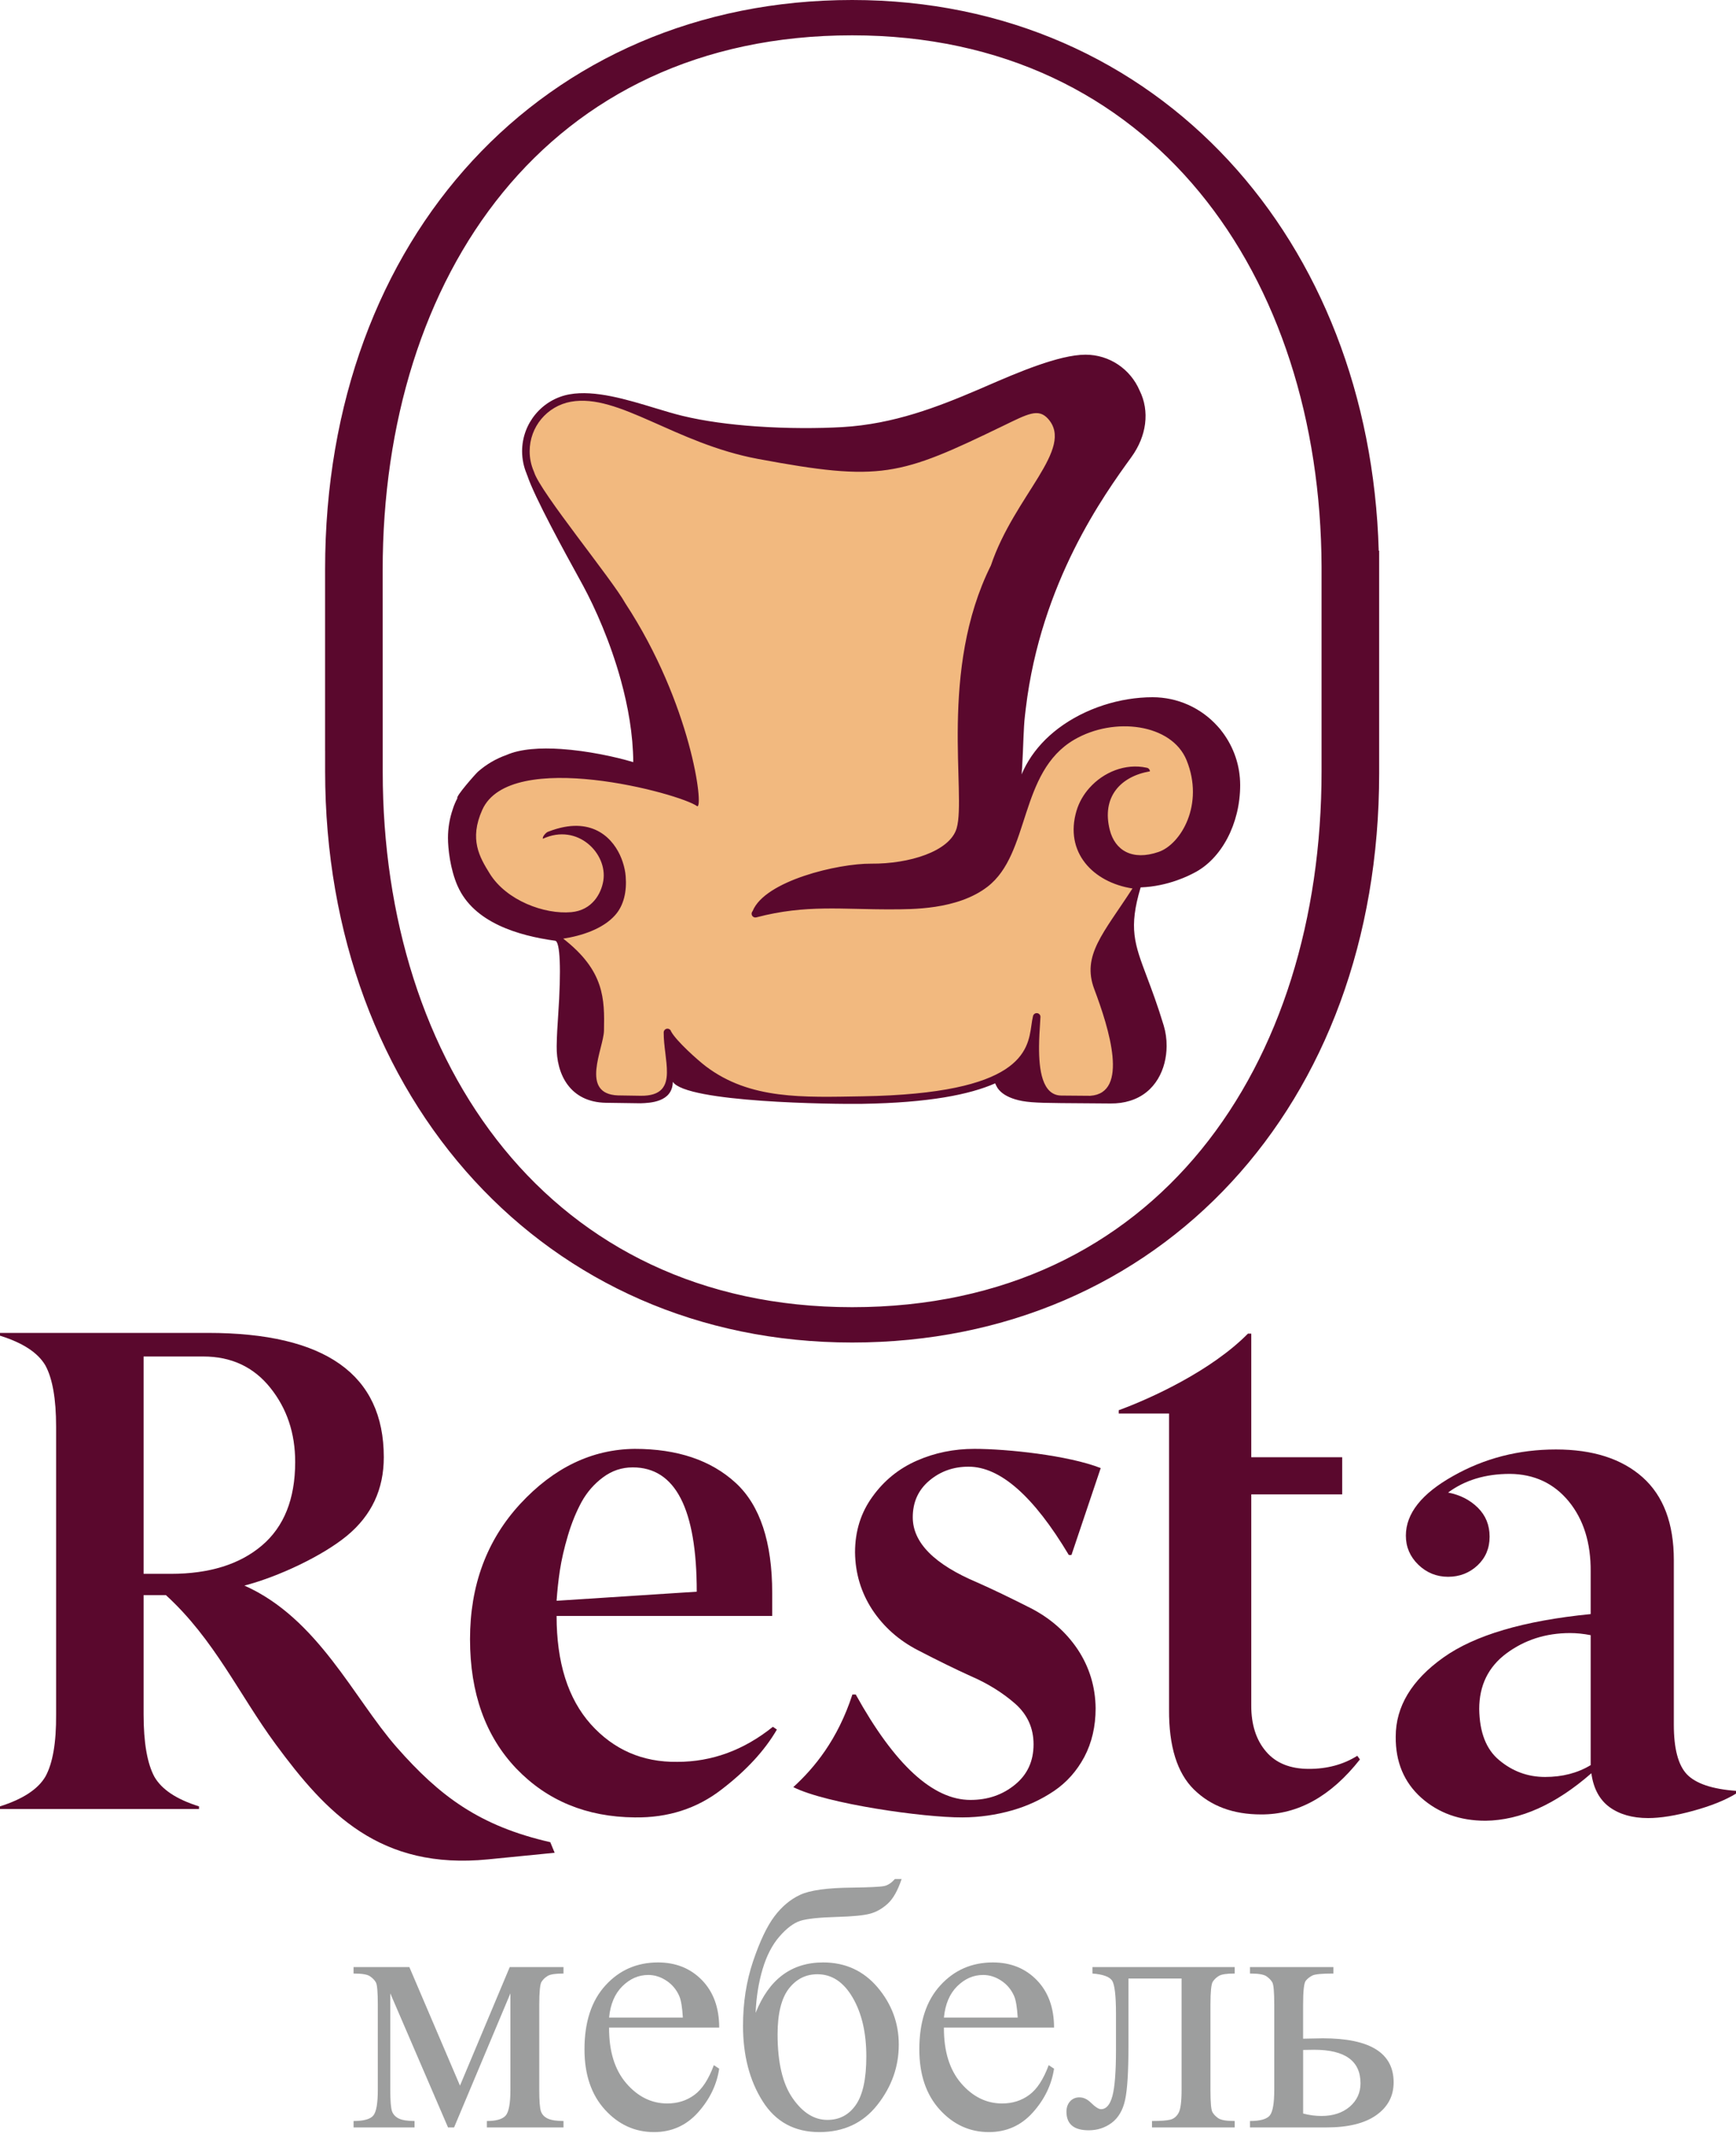 <svg width="60" height="74" viewBox="0 0 60 74" fill="none" xmlns="http://www.w3.org/2000/svg">
<g clip-path="url(#clip0_823_1818)">
<path d="M29.451 0C34.754 0 39.263 2.088 42.473 5.558C45.613 8.952 47.498 13.666 47.652 19.032H47.667V26.724C47.667 32.481 45.775 37.376 42.569 40.846C39.33 44.354 34.759 46.397 29.452 46.397C24.131 46.397 19.609 44.295 16.396 40.803C13.137 37.261 11.237 32.294 11.237 26.652V25.948H11.236V19.673C11.236 13.915 13.128 9.02 16.333 5.55C19.573 2.042 24.144 0 29.451 0V0ZM29.451 1.221C18.898 1.221 13.226 9.537 13.226 19.701L13.228 26.68C13.228 36.743 18.991 45.176 29.452 45.176C40.005 45.176 45.676 36.82 45.676 26.656L45.676 19.577C45.634 9.551 39.867 1.221 29.451 1.221Z" fill="#5A082D"/>
<path fill-rule="evenodd" clip-rule="evenodd" d="M18.982 28.87C20.785 28.282 21.772 30.076 20.977 31.172C20.212 32.227 18.409 32.228 17.313 31.719C16.317 31.256 15.613 30.049 15.613 28.959C15.613 28.625 15.669 28.305 15.772 28.008C15.809 27.886 15.86 27.766 15.922 27.649C16.258 26.982 16.843 26.462 17.553 26.213C18.652 25.724 20.969 26.175 22.016 26.516C22.053 24.095 20.991 21.522 20.27 20.184C20.032 19.743 18.588 17.171 18.337 16.358C18.332 16.359 18.33 16.352 18.329 16.341C18.231 16.112 18.176 15.861 18.176 15.596C18.176 14.677 18.836 13.913 19.706 13.756C20.837 13.552 22.429 14.223 23.541 14.495C25.311 14.928 27.675 14.974 29.125 14.89C30.927 14.785 32.459 14.183 33.852 13.59C34.786 13.192 36.509 12.388 37.518 12.388C38.306 12.388 38.982 12.869 39.27 13.555C39.585 14.18 39.531 14.988 38.993 15.729C38.059 17.017 35.851 20.069 35.325 24.465C35.167 25.785 34.915 28.548 33.686 29.787C32.912 30.567 32.236 30.758 30.084 30.739C28.717 30.727 26.68 30.937 26.108 31.578C28.242 31.018 29.526 31.051 30.913 31.042C31.958 31.036 34.904 30.672 35.192 27.753C35.413 25.523 37.789 24.226 39.836 24.226C40.689 24.226 41.456 24.597 41.986 25.186C42.043 25.247 42.096 25.311 42.146 25.38C42.514 25.868 42.732 26.476 42.732 27.135C42.732 30.326 37.984 31.272 37.696 28.502C37.607 27.647 38.088 26.722 39.614 26.662C37.666 26.228 35.626 29.347 39.3 30.624C38.701 32.623 39.322 32.918 40.096 35.481C40.401 36.488 40.003 38.018 38.38 38.006L36.682 37.992C35.556 37.983 35.788 35.954 35.831 35.144C35.618 35.971 36.112 37.915 29.803 38.018C27.41 38.057 23.717 38.114 23.069 35.682C23.057 36.635 23.671 38.022 22.14 37.999L20.946 37.981C19.59 37.961 19.661 36.664 19.711 35.612C19.767 34.441 19.988 33.316 19.233 32.335C20.47 32.234 21.902 31.347 21.397 29.825C21.18 29.17 20.502 28.267 18.983 28.87L18.982 28.87Z" fill="#F2B97F"/>
<path d="M19.123 28.694H19.124L19.12 28.681C19.82 28.447 20.345 28.53 20.729 28.754C21.114 28.979 21.351 29.344 21.48 29.673C21.493 29.704 21.506 29.742 21.52 29.784C21.578 29.959 21.613 30.127 21.625 30.285C21.667 30.802 21.564 31.287 21.26 31.628C20.834 32.108 20.094 32.343 19.466 32.439C20.893 33.548 20.898 34.525 20.875 35.619C20.861 36.237 20.027 37.809 21.361 37.857L22.141 37.869C22.872 37.88 23.044 37.528 23.05 37.073C23.054 36.864 23.024 36.625 22.995 36.387C22.966 36.151 22.938 35.916 22.939 35.693C22.934 35.631 22.974 35.572 23.035 35.555C23.105 35.537 23.177 35.578 23.195 35.648C23.375 35.979 24.125 36.647 24.393 36.85C25.925 38.011 27.759 37.921 29.801 37.888C35.309 37.798 35.522 36.315 35.648 35.433C35.664 35.322 35.678 35.219 35.702 35.123C35.713 35.058 35.771 35.01 35.838 35.014C35.91 35.017 35.965 35.079 35.961 35.151H35.96C35.956 35.226 35.952 35.297 35.947 35.373C35.932 35.602 35.914 35.882 35.912 36.164C35.906 36.965 36.019 37.857 36.682 37.862L37.68 37.87C39.033 37.785 38.333 35.545 37.821 34.186C37.379 33.014 38.142 32.25 39.141 30.705C37.78 30.496 36.78 29.456 37.207 28.019C37.294 27.727 37.451 27.455 37.658 27.225C38.139 26.689 38.889 26.372 39.629 26.532C39.692 26.54 39.741 26.592 39.744 26.657C38.732 26.831 38.067 27.539 38.357 28.684C38.534 29.382 39.127 29.76 40.045 29.442C40.815 29.176 41.631 27.799 41.011 26.274C40.498 25.012 38.508 24.759 37.13 25.562C35.206 26.683 35.619 29.501 34.129 30.646C33.08 31.453 31.485 31.422 30.827 31.427C29.091 31.435 27.863 31.253 26.151 31.701C26.108 31.716 26.058 31.708 26.021 31.675C25.967 31.627 25.963 31.544 26.011 31.49L26.011 31.491C26.431 30.436 28.976 29.838 30.108 29.848C31.423 29.859 32.832 29.426 33.065 28.622C33.401 27.465 32.441 23.165 34.247 19.543C35.06 17.125 37.156 15.503 36.22 14.47C35.886 14.101 35.517 14.307 34.677 14.714C31.088 16.452 30.449 16.654 26.197 15.86C23.32 15.323 21.384 13.586 19.729 13.884C19.321 13.958 18.963 14.175 18.707 14.482C18.457 14.783 18.306 15.172 18.306 15.596C18.306 15.719 18.318 15.837 18.342 15.95C18.365 16.064 18.4 16.174 18.445 16.279C18.448 16.285 18.45 16.291 18.452 16.298C18.456 16.305 18.459 16.312 18.461 16.319L18.458 16.32L18.458 16.32L18.461 16.32C18.674 17.01 21.163 20.033 21.609 20.844C23.895 24.328 24.33 27.94 24.096 27.863C23.517 27.426 17.63 25.832 16.667 27.991C16.212 29.009 16.573 29.622 16.929 30.195C17.506 31.122 18.817 31.607 19.744 31.524C20.471 31.458 20.78 30.879 20.852 30.439C21.006 29.5 19.964 28.433 18.763 28.987C18.737 28.92 18.867 28.775 18.934 28.748L18.982 28.87L18.934 28.748C18.99 28.726 19.049 28.705 19.109 28.684C19.112 28.683 19.116 28.682 19.119 28.681L19.123 28.694L19.123 28.694ZM15.815 30.619C15.559 30.034 15.483 29.327 15.483 28.959C15.483 28.788 15.497 28.619 15.525 28.454C15.552 28.288 15.594 28.126 15.648 27.968L15.649 27.965L15.651 27.958C15.67 27.897 15.692 27.837 15.717 27.778C15.743 27.716 15.775 27.646 15.808 27.588C15.729 27.542 16.443 26.737 16.515 26.674C16.801 26.421 17.136 26.222 17.503 26.093C17.984 25.879 18.678 25.837 19.401 25.886C20.305 25.947 21.259 26.151 21.887 26.339C21.881 25.385 21.707 24.41 21.457 23.503C21.094 22.186 20.569 21.012 20.156 20.246C20.127 20.192 20.073 20.094 20.003 19.966C19.559 19.159 18.462 17.165 18.222 16.424L18.218 16.419L18.218 16.419C18.214 16.411 18.21 16.402 18.208 16.394C18.206 16.388 18.204 16.381 18.203 16.375C18.153 16.257 18.114 16.132 18.087 16.003C18.06 15.87 18.045 15.734 18.045 15.596C18.045 15.109 18.219 14.662 18.508 14.315C18.801 13.962 19.213 13.712 19.683 13.628C20.555 13.47 21.667 13.807 22.644 14.104C22.977 14.204 23.294 14.301 23.571 14.368C24.344 14.557 25.234 14.672 26.111 14.734C27.223 14.813 28.313 14.806 29.118 14.76C30.007 14.708 30.83 14.533 31.604 14.298C32.385 14.06 33.111 13.764 33.801 13.469C33.855 13.447 33.994 13.386 34.148 13.319C35.128 12.895 36.597 12.258 37.518 12.258C37.932 12.258 38.318 12.382 38.639 12.596C38.968 12.815 39.23 13.128 39.387 13.496L39.39 13.504L39.391 13.504C39.561 13.847 39.628 14.24 39.576 14.648C39.527 15.031 39.372 15.428 39.097 15.806C38.633 16.447 37.852 17.526 37.122 18.99C36.394 20.452 35.715 22.299 35.454 24.481C35.443 24.574 35.434 24.654 35.424 24.735C35.319 25.64 35.416 27.269 35.001 28.451C34.769 29.109 34.425 29.636 34.001 30.064C33.959 30.107 33.173 30.568 33.857 30.012C34.47 29.54 34.956 28.823 35.063 27.74C35.17 26.662 35.759 25.796 36.572 25.178C37.498 24.476 38.715 24.096 39.836 24.096C40.272 24.096 40.688 24.189 41.064 24.357L41.064 24.356C41.068 24.358 41.072 24.36 41.076 24.362C41.46 24.536 41.802 24.787 42.08 25.096L42.08 25.096L42.083 25.099L42.087 25.104C42.116 25.135 42.144 25.166 42.169 25.197C42.195 25.228 42.222 25.263 42.249 25.302L42.25 25.302L42.252 25.304L42.252 25.304L42.254 25.307C42.447 25.565 42.601 25.855 42.706 26.168C42.808 26.472 42.863 26.797 42.863 27.135C42.863 28.463 42.22 29.69 41.254 30.175C41.134 30.235 40.405 30.632 39.423 30.668C39.004 32.073 39.207 32.613 39.639 33.759C39.806 34.203 40.007 34.734 40.221 35.443C40.288 35.664 40.323 35.908 40.321 36.157C40.318 36.547 40.224 36.949 40.02 37.287C39.814 37.63 39.496 37.909 39.047 38.045C38.85 38.106 38.628 38.138 38.38 38.136L36.681 38.123C35.753 38.115 35.403 38.09 35.077 37.989C34.486 37.806 34.43 37.495 34.395 37.44C33.517 37.828 32.104 38.111 29.806 38.148C28.794 38.165 23.714 38.101 23.254 37.387C23.243 38.087 22.478 38.118 22.138 38.129L20.945 38.112C19.702 38.093 19.225 37.128 19.24 36.155C19.245 35.8 19.267 35.439 19.292 35.085C19.401 33.496 19.359 32.535 19.188 32.512C17.936 32.339 16.376 31.895 15.816 30.619H15.815ZM18.337 16.358L18.39 16.342H18.389L18.337 16.358H18.337ZM18.402 16.338L18.403 16.338L18.402 16.338L18.401 16.338L18.402 16.338ZM18.415 16.334L18.416 16.334L18.415 16.334L18.414 16.334L18.415 16.334ZM18.336 16.353V16.353L18.351 16.345H18.351L18.336 16.353ZM18.353 16.344H18.353H18.353H18.353ZM18.363 16.338L18.364 16.338H18.364L18.363 16.338H18.363Z" fill="#5A082D"/>
<path d="M40.405 59.085V48.851H38.667V48.736C39.785 48.327 41.868 47.372 43.132 46.089H43.246V50.362H46.389V51.645H43.246V58.946C43.246 59.606 43.416 60.134 43.757 60.532C44.097 60.933 44.592 61.132 45.241 61.132C45.874 61.132 46.432 60.981 46.911 60.679L47.002 60.806C45.997 62.082 44.857 62.714 43.583 62.706C42.625 62.706 41.852 62.421 41.264 61.843C40.684 61.273 40.397 60.349 40.405 59.085H40.405Z" fill="#5A082D"/>
<path d="M33.541 62.205C34.139 62.205 34.649 62.03 35.077 61.68C35.508 61.331 35.722 60.866 35.722 60.282C35.722 59.725 35.512 59.26 35.096 58.887C34.661 58.505 34.147 58.183 33.541 57.921C33.039 57.694 32.437 57.4 31.733 57.035C31.068 56.693 30.541 56.224 30.149 55.632C29.762 55.04 29.56 54.376 29.552 53.649C29.552 52.917 29.754 52.274 30.157 51.721C30.557 51.165 31.068 50.752 31.685 50.481C32.306 50.207 32.971 50.072 33.68 50.072C34.796 50.072 36.923 50.295 38.043 50.736L37.032 53.74H36.941C35.725 51.706 34.57 50.688 33.474 50.688C32.947 50.688 32.496 50.851 32.116 51.173C31.736 51.495 31.547 51.916 31.547 52.437C31.547 53.315 32.294 54.066 33.786 54.694C34.297 54.92 34.91 55.215 35.631 55.58C36.307 55.93 36.85 56.407 37.253 57.011C37.653 57.619 37.859 58.295 37.867 59.038C37.867 59.666 37.736 60.226 37.479 60.715C37.218 61.204 36.869 61.597 36.43 61.895C35.987 62.193 35.5 62.42 34.962 62.571C34.424 62.722 33.858 62.807 33.264 62.809C31.919 62.815 28.561 62.338 27.418 61.762C28.145 61.099 28.952 60.124 29.461 58.561H29.576C30.921 60.989 32.243 62.205 33.541 62.205V62.205Z" fill="#5A082D"/>
<path d="M21.936 62.809C20.274 62.793 18.913 62.233 17.844 61.12C16.78 60.003 16.245 58.513 16.245 56.649C16.245 54.789 16.823 53.227 17.983 51.971C19.142 50.72 20.46 50.088 21.936 50.072C23.412 50.072 24.576 50.465 25.427 51.248C26.27 52.023 26.689 53.295 26.689 55.055V55.846H19.237C19.237 57.456 19.629 58.7 20.416 59.586C21.208 60.468 22.205 60.905 23.408 60.889C24.607 60.889 25.708 60.484 26.713 59.677L26.851 59.773C26.428 60.5 25.791 61.191 24.94 61.843C24.089 62.503 23.088 62.825 21.936 62.809L21.936 62.809ZM21.869 50.712C21.489 50.712 21.149 50.827 20.84 51.057C20.535 51.284 20.29 51.566 20.104 51.9C19.922 52.234 19.76 52.623 19.629 53.064C19.498 53.505 19.407 53.907 19.352 54.264C19.297 54.622 19.261 54.976 19.237 55.322L24.081 55.008C24.081 52.146 23.345 50.712 21.869 50.712H21.869Z" fill="#5A082D"/>
<path d="M19.17 64.031L16.87 64.259C13.135 64.628 11.286 62.671 9.522 60.273C8.259 58.557 7.41 56.657 5.734 55.127H4.963V59.248C4.963 60.225 5.089 60.945 5.335 61.402C5.588 61.843 6.102 62.185 6.878 62.427V62.519H0V62.427C0.791 62.177 1.31 61.835 1.567 61.402C1.82 60.949 1.947 60.233 1.939 59.248V49.304C1.939 48.343 1.813 47.635 1.567 47.186C1.31 46.749 0.791 46.407 0 46.161V46.065H7.191C11.239 46.065 13.265 47.5 13.265 50.361C13.265 51.474 12.84 52.374 11.991 53.076C11.146 53.773 9.614 54.495 8.447 54.797C10.995 55.929 12.229 58.699 13.711 60.385C15.192 62.07 16.565 63.105 19.019 63.665L19.17 64.031ZM4.963 46.88V54.391H5.904C7.234 54.391 8.283 54.065 9.051 53.413C9.818 52.762 10.202 51.8 10.202 50.524C10.202 49.531 9.917 48.676 9.339 47.957C8.766 47.242 7.994 46.88 7.028 46.88H4.963V46.88Z" fill="#5A082D"/>
<path d="M15.898 72.078L17.618 67.981H19.476V68.204C19.203 68.204 19.02 68.231 18.93 68.287C18.84 68.34 18.77 68.408 18.716 68.491C18.665 68.571 18.638 68.835 18.638 69.281V72.225C18.638 72.608 18.657 72.853 18.696 72.965C18.733 73.076 18.813 73.161 18.93 73.216C19.049 73.272 19.232 73.301 19.476 73.301V73.523H16.828V73.301C17.15 73.301 17.365 73.239 17.476 73.115C17.585 72.993 17.641 72.695 17.641 72.225V68.889L15.694 73.523H15.485L13.489 68.889V72.225C13.489 72.606 13.51 72.853 13.549 72.965C13.59 73.076 13.668 73.159 13.785 73.216C13.902 73.272 14.083 73.301 14.327 73.301V73.523H12.221V73.301C12.578 73.301 12.808 73.235 12.908 73.105C13.009 72.973 13.058 72.68 13.058 72.225V69.281C13.058 68.847 13.036 68.59 12.992 68.511C12.947 68.433 12.88 68.361 12.787 68.299C12.695 68.235 12.506 68.204 12.22 68.204V67.981H14.148L15.898 72.078ZM21.051 70.072C21.047 70.891 21.246 71.532 21.646 71.998C22.047 72.462 22.519 72.695 23.061 72.695C23.42 72.695 23.734 72.596 24.001 72.398C24.268 72.202 24.492 71.858 24.672 71.371L24.857 71.493C24.773 72.049 24.529 72.554 24.124 73.006C23.72 73.457 23.213 73.684 22.605 73.684C21.944 73.684 21.377 73.426 20.907 72.909C20.437 72.391 20.201 71.697 20.201 70.825C20.201 69.88 20.443 69.142 20.926 68.615C21.408 68.085 22.014 67.821 22.742 67.821C23.358 67.821 23.866 68.025 24.262 68.433C24.658 68.841 24.857 69.388 24.857 70.072H21.051L21.051 70.072ZM21.051 69.726H23.601C23.58 69.371 23.539 69.121 23.475 68.977C23.375 68.753 23.225 68.575 23.026 68.447C22.828 68.317 22.621 68.254 22.404 68.254C22.071 68.254 21.773 68.384 21.511 68.643C21.248 68.903 21.096 69.264 21.051 69.726ZM26.116 69.565C26.576 68.402 27.356 67.821 28.45 67.821C29.218 67.821 29.844 68.109 30.333 68.684C30.819 69.26 31.064 69.917 31.064 70.66C31.064 71.424 30.817 72.119 30.322 72.746C29.83 73.371 29.16 73.684 28.319 73.684C27.458 73.684 26.805 73.328 26.356 72.614C25.906 71.901 25.68 71.031 25.68 70.006C25.68 69.21 25.797 68.466 26.029 67.777C26.263 67.087 26.508 66.571 26.764 66.231C27.021 65.889 27.319 65.639 27.657 65.483C27.994 65.326 28.59 65.243 29.446 65.235C30.059 65.227 30.431 65.208 30.56 65.181C30.69 65.153 30.811 65.072 30.928 64.938H31.162C31.029 65.336 30.868 65.621 30.68 65.792C30.491 65.963 30.289 66.079 30.072 66.136C29.854 66.196 29.468 66.233 28.91 66.249C28.306 66.266 27.892 66.311 27.66 66.383C27.43 66.458 27.189 66.639 26.941 66.924C26.691 67.21 26.497 67.585 26.358 68.049C26.22 68.513 26.138 69.018 26.116 69.565L26.116 69.565ZM28.253 68.229C27.848 68.229 27.52 68.396 27.261 68.73C27.005 69.066 26.875 69.591 26.875 70.307C26.875 71.278 27.048 72.014 27.395 72.513C27.742 73.014 28.142 73.263 28.596 73.263C29.015 73.263 29.343 73.088 29.583 72.74C29.823 72.391 29.942 71.835 29.942 71.07C29.942 70.255 29.786 69.579 29.472 69.039C29.158 68.499 28.752 68.229 28.253 68.229ZM32.624 70.072C32.62 70.891 32.819 71.532 33.219 71.998C33.62 72.462 34.092 72.695 34.634 72.695C34.993 72.695 35.307 72.596 35.574 72.398C35.841 72.202 36.065 71.858 36.245 71.371L36.43 71.493C36.346 72.049 36.102 72.554 35.697 73.006C35.293 73.457 34.786 73.684 34.178 73.684C33.517 73.684 32.95 73.426 32.48 72.909C32.01 72.391 31.774 71.697 31.774 70.825C31.774 69.88 32.016 69.142 32.499 68.615C32.981 68.085 33.587 67.821 34.316 67.821C34.932 67.821 35.439 68.025 35.835 68.433C36.231 68.841 36.43 69.388 36.43 70.072H32.624L32.624 70.072ZM32.624 69.726H35.174C35.153 69.371 35.112 69.121 35.048 68.977C34.948 68.753 34.798 68.575 34.599 68.447C34.402 68.317 34.194 68.254 33.977 68.254C33.644 68.254 33.346 68.384 33.084 68.643C32.821 68.903 32.669 69.264 32.624 69.726ZM37.758 67.981H42.674V68.204C42.401 68.204 42.218 68.231 42.127 68.287C42.037 68.34 41.967 68.408 41.914 68.491C41.863 68.571 41.836 68.835 41.836 69.281V72.225C41.836 72.651 41.858 72.907 41.902 72.99C41.947 73.072 42.017 73.144 42.111 73.208C42.205 73.27 42.392 73.301 42.674 73.301V73.523H39.816V73.301C40.124 73.301 40.337 73.284 40.456 73.253C40.575 73.22 40.668 73.142 40.735 73.02C40.803 72.897 40.838 72.631 40.838 72.225V68.377H39.002V70.713C39.002 71.596 38.964 72.216 38.886 72.573C38.808 72.93 38.651 73.193 38.422 73.365C38.191 73.536 37.927 73.622 37.629 73.622C37.116 73.622 36.859 73.408 36.859 72.981C36.859 72.835 36.9 72.717 36.982 72.624C37.065 72.532 37.173 72.484 37.304 72.484C37.446 72.484 37.576 72.544 37.697 72.662C37.855 72.816 37.972 72.892 38.052 72.892C38.235 72.892 38.366 72.74 38.448 72.435C38.53 72.128 38.571 71.594 38.571 70.829V69.602C38.571 68.973 38.526 68.59 38.438 68.451C38.35 68.316 38.124 68.233 37.758 68.204V67.981L37.758 67.981ZM45.039 70.456L45.722 70.443C47.352 70.443 48.167 70.95 48.167 71.965C48.167 72.437 47.968 72.814 47.57 73.097C47.172 73.381 46.597 73.523 45.847 73.523H43.203V73.301C43.56 73.301 43.79 73.235 43.891 73.105C43.992 72.973 44.041 72.68 44.041 72.225V69.28C44.041 68.847 44.018 68.59 43.975 68.511C43.93 68.433 43.862 68.361 43.77 68.299C43.677 68.235 43.488 68.204 43.203 68.204V67.981H46.086V68.204C45.691 68.204 45.447 68.227 45.357 68.274C45.264 68.322 45.188 68.381 45.129 68.456C45.069 68.532 45.038 68.806 45.038 69.28V70.456H45.039ZM45.039 73.043C45.25 73.099 45.462 73.127 45.673 73.127C46.073 73.127 46.398 73.02 46.648 72.808C46.897 72.594 47.022 72.323 47.022 71.998C47.022 71.225 46.488 70.839 45.422 70.839C45.33 70.839 45.203 70.841 45.039 70.845V73.043V73.043Z" fill="#9D9E9E"/>
<path d="M54.977 55.782V54.316C54.985 53.324 54.733 52.515 54.219 51.886C53.705 51.262 53.027 50.945 52.186 50.937C51.337 50.937 50.627 51.154 50.049 51.582C50.464 51.662 50.802 51.834 51.078 52.106C51.349 52.375 51.484 52.707 51.484 53.107C51.484 53.508 51.345 53.836 51.066 54.1C50.786 54.36 50.448 54.493 50.049 54.493C49.65 54.493 49.307 54.352 49.02 54.076C48.733 53.796 48.59 53.464 48.59 53.071C48.59 52.306 49.136 51.618 50.224 51.009C51.305 50.397 52.489 50.093 53.777 50.093C55.053 50.093 56.049 50.413 56.771 51.053C57.493 51.698 57.851 52.651 57.851 53.916V59.605C57.851 60.434 58.003 61.006 58.306 61.323C58.613 61.639 59.175 61.831 60 61.891V61.987C59.626 62.216 59.135 62.412 58.525 62.58C57.911 62.748 57.393 62.832 56.962 62.832C56.42 62.832 55.974 62.704 55.627 62.452C55.28 62.196 55.072 61.807 55.001 61.283C53.765 62.364 52.545 62.908 51.345 62.924C50.46 62.924 49.718 62.66 49.12 62.128C48.526 61.595 48.231 60.891 48.239 60.018C48.239 58.977 48.789 58.064 49.886 57.283C50.97 56.511 52.664 56.01 54.977 55.782L54.977 55.782ZM54.267 56.438C53.426 56.438 52.692 56.675 52.062 57.143C51.436 57.611 51.125 58.252 51.125 59.065C51.137 59.874 51.368 60.458 51.811 60.827C52.273 61.215 52.8 61.411 53.402 61.411C54 61.411 54.526 61.275 54.977 61.002V56.511C54.729 56.462 54.49 56.438 54.267 56.438H54.267Z" fill="#5A082D"/>
</g>
<defs>
<clipPath id="clip0_823_1818">
<rect width="60" height="73.684" fill="white"/>
</clipPath>
</defs>
</svg>
